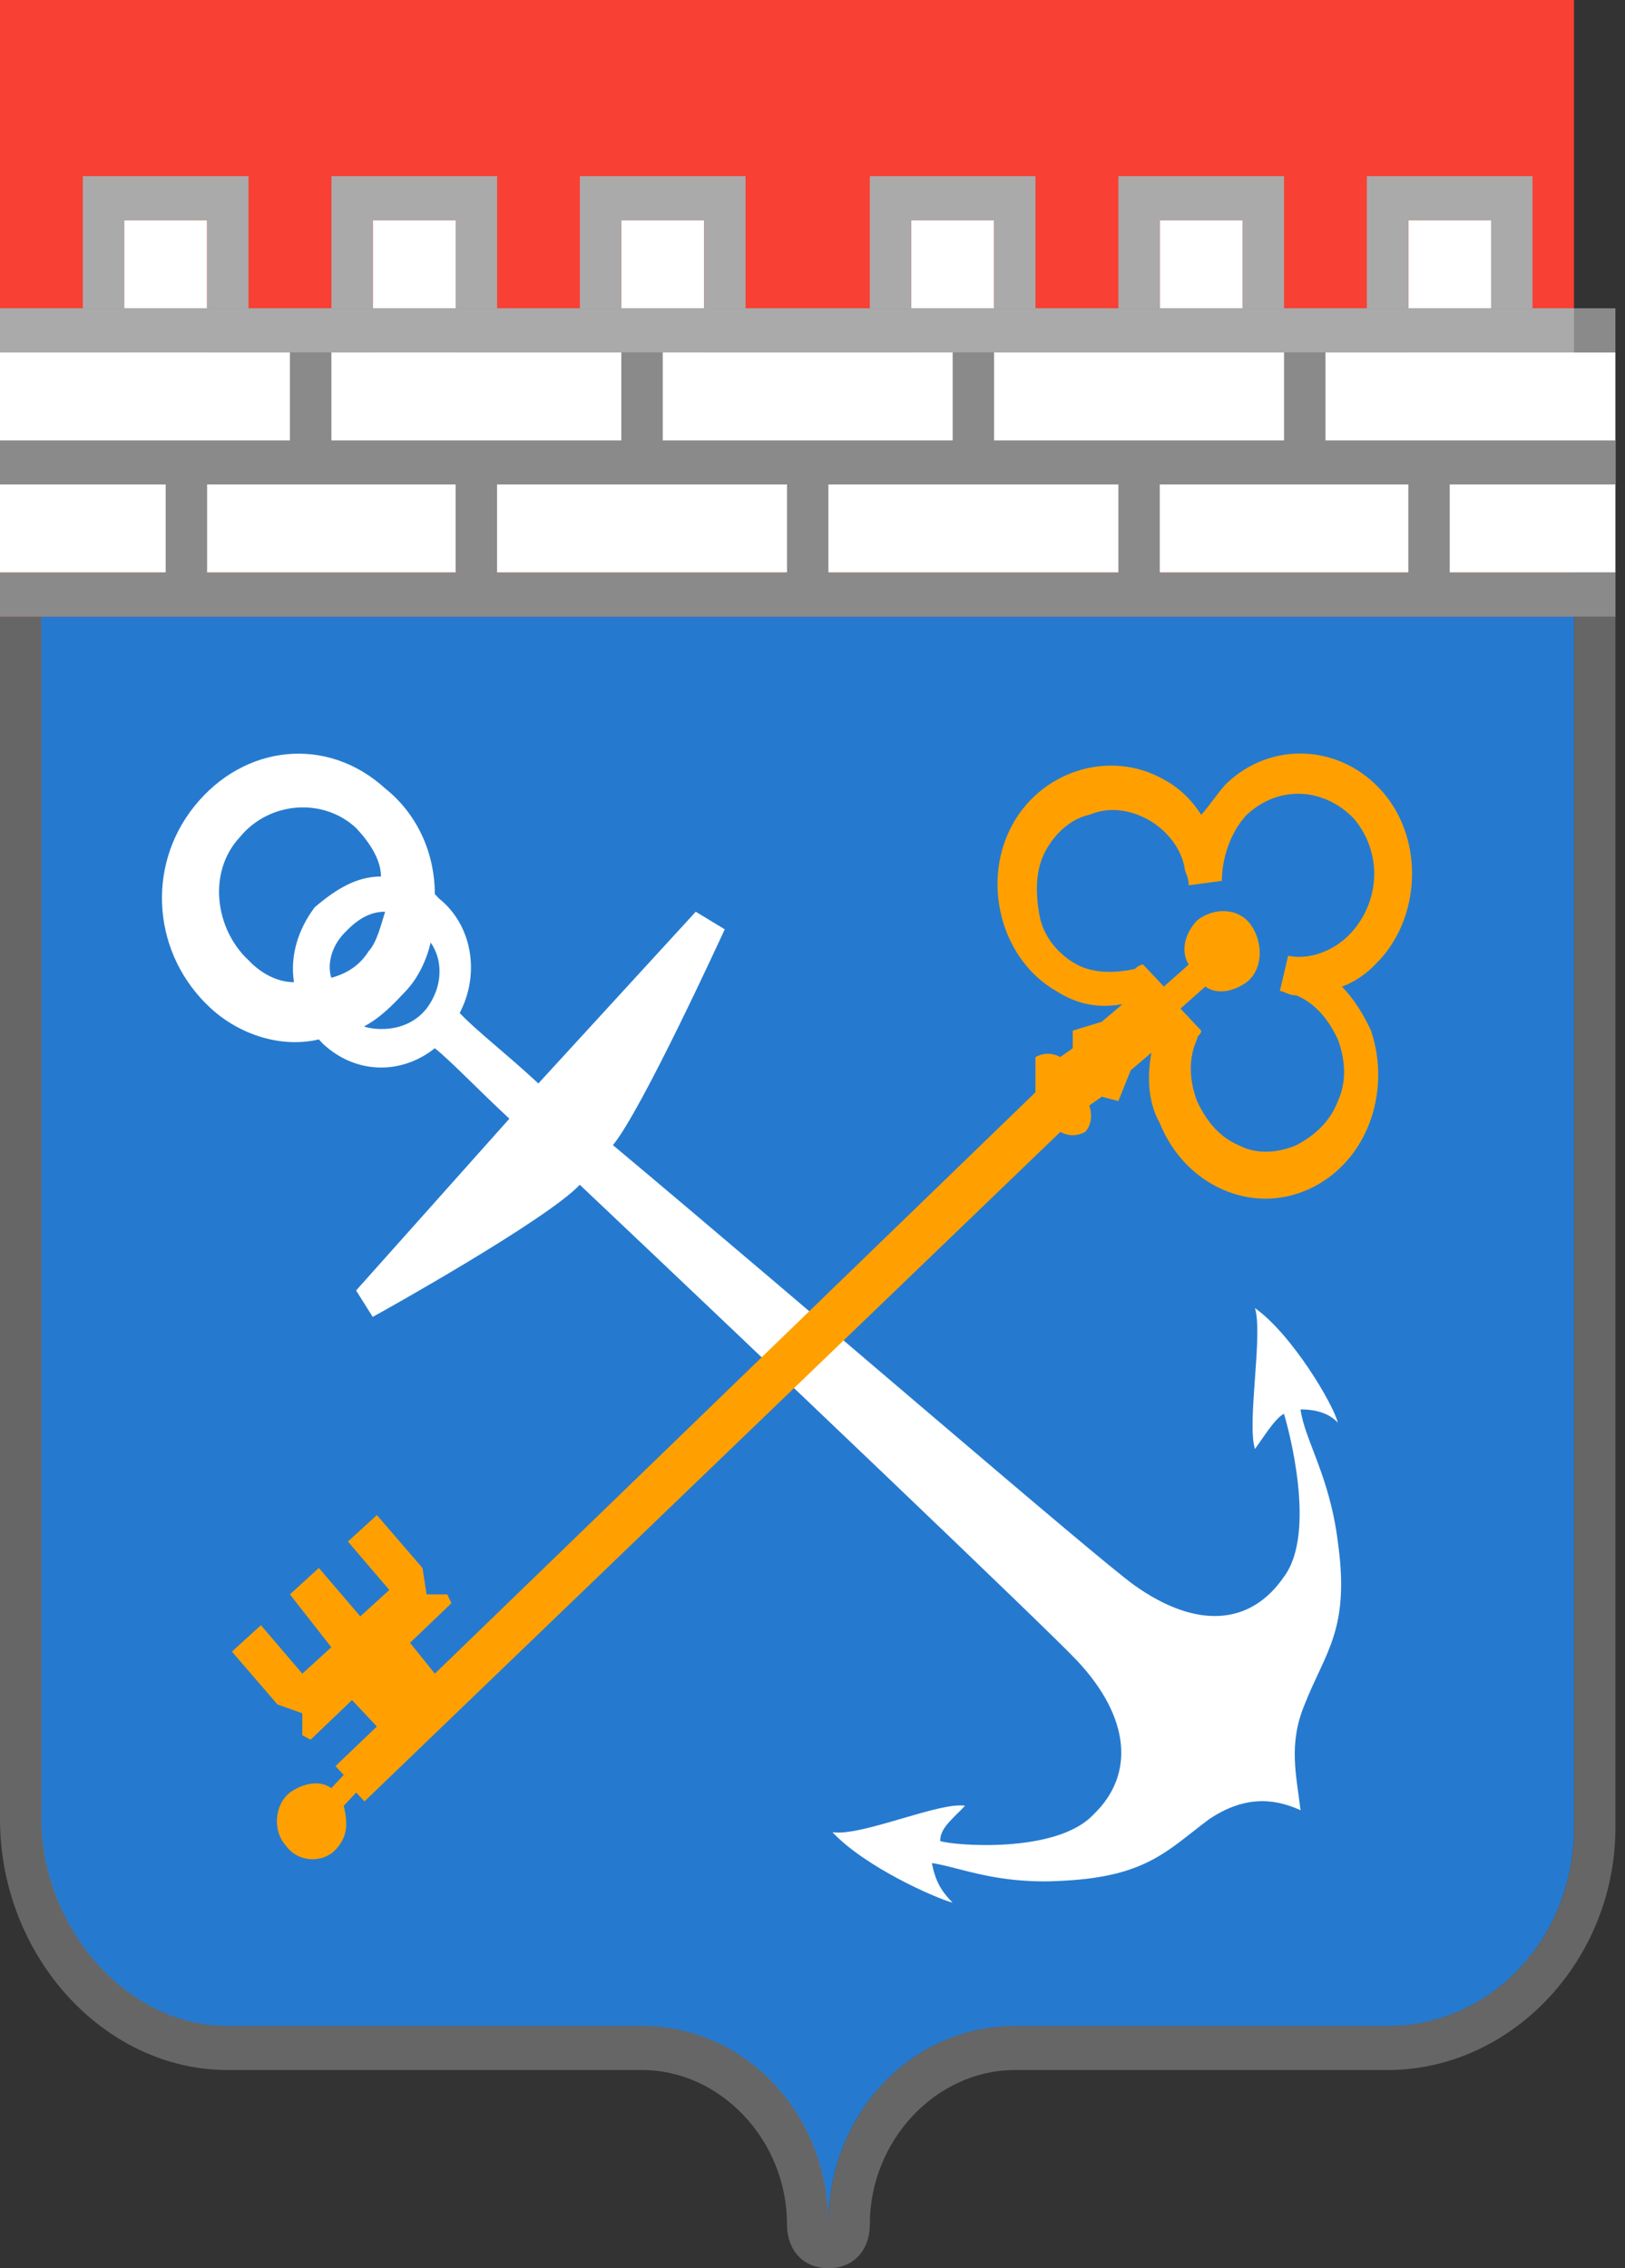 <svg width="43" height="60" viewBox="0 0 43 60" fill="none" xmlns="http://www.w3.org/2000/svg">
<rect x="0" y="0" width="43" height="60" fill="#333333" stroke="none"/>
<path fill-rule="evenodd" clip-rule="evenodd" d="M36.716 53.592C39.456 53.592 41.648 51.262 41.648 48.349V12.815H1.094V48.116C1.094 50.913 3.286 53.592 6.026 53.592H16.987C19.727 53.592 21.919 55.922 21.919 58.835C21.919 55.922 24.111 53.592 26.851 53.592H36.716Z" fill="#257ACF"/>
<g opacity="0.5">
<path opacity="0.5" fill-rule="evenodd" clip-rule="evenodd" d="M41.65 12.816V48.349C41.65 51.262 39.458 53.592 36.718 53.592H26.854C24.113 53.592 21.921 55.922 21.921 58.835C21.921 55.922 19.729 53.592 16.989 53.592H6.028C3.288 53.592 1.096 50.913 1.096 48.117V12.816H41.65ZM41.65 11.65H1.096C0.438 11.65 0 12.117 0 12.816V48.117C0 51.728 2.74 54.757 6.028 54.757H16.989C19.072 54.757 20.825 56.621 20.825 58.835C20.825 59.534 21.264 60 21.921 60C22.579 60 23.017 59.534 23.017 58.835C23.017 56.621 24.771 54.757 26.854 54.757H36.718C40.006 54.757 42.746 51.845 42.746 48.349V12.816C42.746 12.117 42.308 11.65 41.65 11.65Z" fill="white"/>
</g>
<path d="M41.65 0H0V16.311H41.65V0Z" fill="#F84034"/>
<path fill-rule="evenodd" clip-rule="evenodd" d="M39.458 9.32V5.825H37.266V9.32H32.882V5.825H30.69V9.32H26.305V5.825H24.113V9.32H18.633V5.825H16.441V9.32H12.057V5.825H9.865V9.32H5.48V5.825H3.288V9.32H0V15.145H42.746V9.32H39.458Z" fill="white"/>
<path fill-rule="evenodd" clip-rule="evenodd" d="M34.523 45.087C35.071 43.689 35.729 43.107 35.4 40.777C35.181 39.029 34.523 38.097 34.414 37.282C34.852 37.282 35.181 37.398 35.4 37.631C35.291 37.165 34.194 35.301 33.208 34.602C33.427 35.301 32.989 37.631 33.208 38.33C33.537 37.864 33.756 37.515 33.975 37.398C34.085 37.748 34.852 40.544 33.975 41.709C33.098 42.99 31.674 43.107 30.029 41.942C29.043 41.243 21.37 34.602 16.219 30.291C16.986 29.359 19.069 24.816 19.178 24.583L18.411 24.117L14.246 28.66C13.369 27.845 12.602 27.262 12.164 26.796C12.712 25.748 12.492 24.466 11.616 23.767L11.506 23.651C11.506 22.602 11.068 21.553 10.191 20.855C8.656 19.456 6.464 19.689 5.149 21.32C3.834 22.952 4.053 25.282 5.587 26.68C6.354 27.379 7.451 27.728 8.437 27.495L8.547 27.612C9.423 28.427 10.629 28.427 11.506 27.728C11.944 28.078 12.602 28.777 13.479 29.592L9.423 34.136L9.862 34.835C10.081 34.719 14.465 32.272 15.342 31.34C20.274 36 27.728 43.107 28.495 43.922C29.92 45.437 30.029 46.952 28.933 48C27.947 49.049 25.207 48.816 24.878 48.699C24.878 48.35 25.207 48.117 25.536 47.767C24.878 47.651 22.795 48.583 22.028 48.466C22.905 49.398 24.768 50.214 25.207 50.33C24.988 50.097 24.768 49.864 24.659 49.282C25.426 49.398 26.412 49.864 28.166 49.748C30.358 49.631 30.906 48.932 32.002 48.117C32.879 47.534 33.647 47.534 34.414 47.884C34.304 46.952 34.085 46.136 34.523 45.087ZM8.327 24C7.889 24.583 7.67 25.282 7.779 25.981C7.341 25.981 6.902 25.748 6.574 25.398C5.697 24.583 5.478 23.068 6.354 22.136C7.122 21.204 8.547 21.087 9.423 21.903C9.752 22.253 10.081 22.719 10.081 23.185C9.423 23.185 8.875 23.534 8.327 24ZM9.095 24.699C9.423 24.35 9.752 24.117 10.191 24.117C10.081 24.466 9.971 24.932 9.752 25.165C9.533 25.515 9.204 25.748 8.766 25.864C8.656 25.515 8.766 25.049 9.095 24.699ZM11.287 26.68C10.629 27.495 9.533 27.146 9.643 27.146C10.081 26.913 10.41 26.563 10.739 26.214C11.068 25.864 11.287 25.398 11.396 24.932C11.725 25.398 11.725 26.097 11.287 26.68Z" fill="white"/>
<path fill-rule="evenodd" clip-rule="evenodd" d="M2.192 8.155H0V9.32H7.672V11.65H0V12.815H4.384V15.145H0V16.311H42.746V15.145H38.362V12.815H42.746V11.65H35.074V9.32H42.746V8.155H40.554H2.192ZM8.769 8.155H6.576H8.769ZM15.345 8.155H13.153H15.345ZM23.017 8.155H19.729H23.017ZM29.594 8.155H27.402H29.594ZM36.17 8.155H33.978H36.17ZM39.458 8.155H37.266H39.458ZM5.48 8.155H3.288H5.48ZM32.882 8.155H30.69H32.882ZM33.978 9.32V11.65H26.305V9.32H33.978ZM26.305 8.155H24.113H26.305ZM25.209 9.32V11.65H17.537V9.32H25.209ZM18.633 8.155H16.441H18.633ZM12.057 8.155H9.865H12.057ZM8.769 9.32H16.441V11.65H8.769V9.32ZM12.057 15.145H5.48V12.815H12.057V15.145ZM20.825 15.145H13.153V12.815H20.825V15.145ZM29.594 15.145H21.921V12.815H29.594V15.145ZM37.266 12.815V15.145H30.69V12.815H37.266Z" fill="#8A8A8A"/>
<path fill-rule="evenodd" clip-rule="evenodd" d="M36.607 20.971C35.511 19.689 33.648 19.573 32.442 20.738C32.223 20.971 32.004 21.32 31.785 21.553C31.565 21.204 31.237 20.854 30.798 20.621C29.373 19.806 27.51 20.388 26.743 21.903C25.976 23.418 26.523 25.398 27.948 26.214C28.496 26.563 29.044 26.68 29.702 26.563L29.154 27.029L28.387 27.262V27.728L28.058 27.961C27.839 27.845 27.62 27.845 27.4 27.961V28.893L11.507 44.272L10.85 43.456L11.946 42.408L11.836 42.175H11.288L11.179 41.476L9.973 40.078L9.206 40.777L10.302 42.058L9.535 42.757L8.438 41.476L7.671 42.175L8.767 43.573L8 44.272L6.904 42.99L6.137 43.689L7.342 45.087L8 45.32V45.903L8.219 46.019L9.315 44.971L9.973 45.67L8.877 46.718L9.096 46.952L8.767 47.301C8.438 47.068 8 47.184 7.671 47.417C7.233 47.767 7.233 48.466 7.562 48.816C7.89 49.282 8.548 49.282 8.877 48.932C9.206 48.583 9.206 48.233 9.096 47.767L9.425 47.417L9.644 47.651L28.058 29.942C28.277 30.058 28.496 30.058 28.716 29.942C28.825 29.825 28.935 29.592 28.825 29.243L29.154 29.01L29.593 29.126L29.921 28.311L30.469 27.845C30.36 28.427 30.36 29.126 30.689 29.709C31.346 31.34 33.1 32.155 34.634 31.456C36.169 30.757 36.827 28.893 36.279 27.262C36.059 26.796 35.84 26.447 35.511 26.097C35.84 25.981 36.169 25.748 36.388 25.515C37.594 24.349 37.703 22.253 36.607 20.971ZM34.086 25.282L33.867 26.214C33.977 26.214 34.086 26.33 34.306 26.33C34.854 26.563 35.182 27.029 35.402 27.495C35.621 28.078 35.621 28.66 35.402 29.126C35.182 29.709 34.744 30.058 34.306 30.291C33.758 30.524 33.209 30.524 32.771 30.291C32.223 30.058 31.894 29.592 31.675 29.126C31.456 28.544 31.456 27.961 31.675 27.495C31.675 27.379 31.785 27.379 31.785 27.262L31.237 26.68L31.894 26.097C32.223 26.33 32.661 26.214 32.99 25.981C33.429 25.631 33.429 24.932 33.1 24.466C32.771 24 32.113 24 31.675 24.349C31.346 24.699 31.237 25.165 31.456 25.515L30.798 26.097L30.25 25.515C30.14 25.515 30.031 25.631 30.031 25.631C29.483 25.748 28.935 25.748 28.496 25.515C28.058 25.282 27.62 24.816 27.51 24.233C27.4 23.651 27.4 23.068 27.62 22.602C27.839 22.136 28.277 21.67 28.825 21.553C29.373 21.32 29.921 21.437 30.36 21.67C30.798 21.903 31.237 22.369 31.346 22.951C31.346 23.068 31.456 23.184 31.456 23.418L32.333 23.301C32.333 22.718 32.552 22.019 32.99 21.553C33.867 20.738 35.073 20.854 35.84 21.67C36.607 22.602 36.498 23.884 35.73 24.699C35.292 25.165 34.634 25.398 34.086 25.282Z" fill="#FFA000"/>
<path fill-rule="evenodd" clip-rule="evenodd" d="M6.576 8.155V4.66H5.48H3.287H2.191V8.155H3.287V5.825H5.48V8.155H6.576Z" fill="#AAAAAA"/>
<path fill-rule="evenodd" clip-rule="evenodd" d="M13.154 8.155V4.66H12.058H9.866H8.77V8.155H9.866V5.825H12.058V8.155H13.154Z" fill="#AAAAAA"/>
<path fill-rule="evenodd" clip-rule="evenodd" d="M19.728 8.155V4.66H18.632H16.44H15.344V8.155H16.44V5.825H18.632V8.155H19.728Z" fill="#AAAAAA"/>
<path fill-rule="evenodd" clip-rule="evenodd" d="M27.4 8.155V4.66H26.304H24.112H23.016V8.155H24.112V5.825H26.304V8.155H27.4Z" fill="#AAAAAA"/>
<path fill-rule="evenodd" clip-rule="evenodd" d="M33.978 8.155V4.66H32.882H30.69H29.594V8.155H30.69V5.825H32.882V8.155H33.978Z" fill="#AAAAAA"/>
<path fill-rule="evenodd" clip-rule="evenodd" d="M40.552 8.155V4.66H39.456H37.264H36.168V8.155H37.264V5.825H39.456V8.155H40.552Z" fill="#AAAAAA"/>
<path d="M41.65 8.155H0V9.32H41.65V8.155Z" fill="#AAAAAA"/>
</svg>

